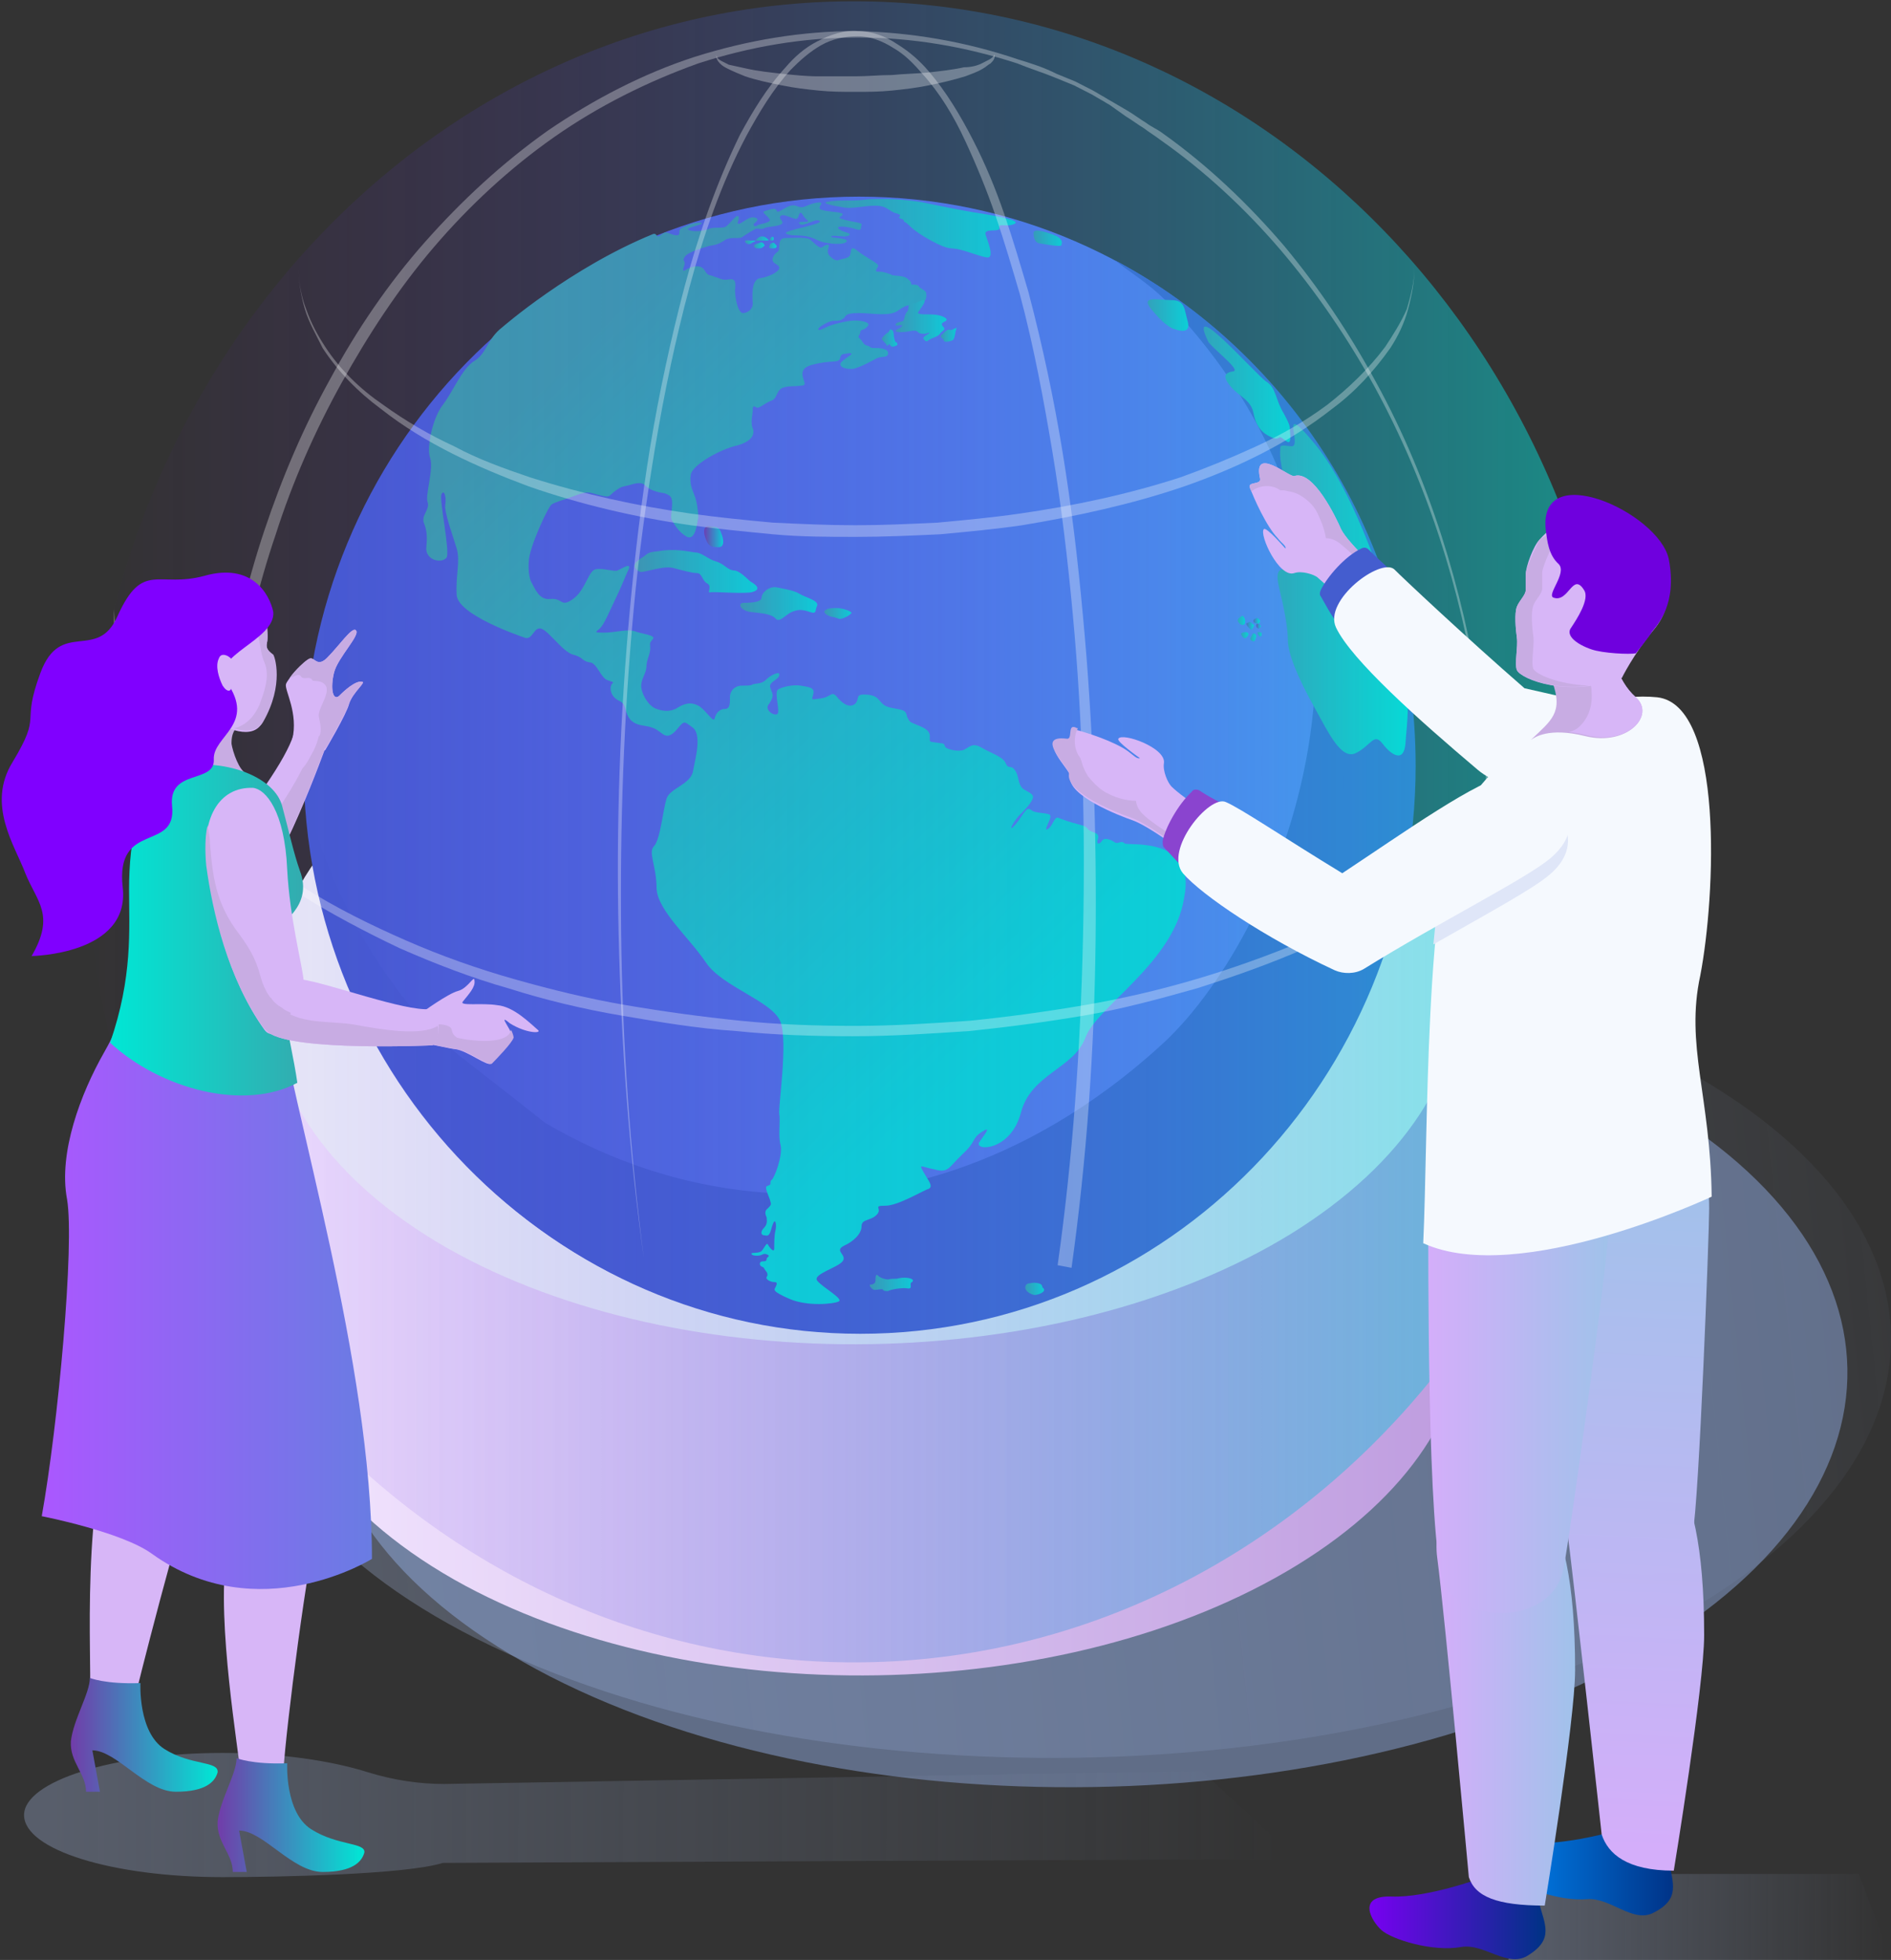 <svg width="440" height="456" viewBox="0 0 440 456" fill="none" xmlns="http://www.w3.org/2000/svg">
<rect x="0" y="0" width="440" height="456" fill="#333333" stroke="none"/>
<g clipPath="url(#clip0)">
<path opacity="0.46" d="M382.552 243.966C307.077 207.844 185.812 209.651 111.719 247.879C37.625 286.409 39.006 346.912 114.48 383.034C189.954 419.156 311.219 417.35 385.083 379.121C459.406 340.591 458.026 280.088 382.552 243.966Z" fill="url(#paint0_linear)"/>
<path opacity="0.46" d="M376.794 252.23C306.734 216.412 194.284 217.917 125.696 256.143C57.108 294.368 58.285 354.266 128.051 390.083C198.111 425.901 310.56 424.095 379.149 386.171C447.737 348.246 446.559 288.048 376.794 252.23Z" fill="#95B1E9"/>
<path d="M277.582 189.924C234.604 169.457 165.427 170.661 123.037 192.031C92.717 207.381 84.769 229.354 98.31 248.015C103.02 239.286 112.146 230.558 125.981 223.635C168.076 201.963 237.253 201.061 280.525 221.528C292.889 227.247 301.426 234.169 306.724 241.694C316.144 223.334 306.43 203.769 277.582 189.924Z" fill="#CE7436"/>
<path d="M341.461 305.203L339.989 229.655L62.692 228.752L64.164 307.611C63.281 329.584 77.117 351.255 105.67 367.508C160.423 398.51 248.146 397.005 301.721 364.198C328.214 347.944 341.167 327.176 341.167 306.407V305.805C341.461 305.805 341.461 305.504 341.461 305.203Z" fill="url(#paint1_linear)"/>
<path d="M298.191 170.962C243.732 139.96 155.716 141.766 102.14 174.574C48.565 207.382 49.448 259.152 104.201 290.455C158.954 321.457 246.676 319.952 300.251 287.144C353.827 254.035 352.944 202.265 298.191 170.962Z" fill="#EFF3F9"/>
<path d="M277.587 189.924C234.609 169.457 165.432 170.661 123.337 192.031C88.013 210.09 82.714 236.878 106.853 257.045C111.562 260.958 117.744 264.87 124.809 268.181C167.787 288.649 236.964 287.445 279.354 266.074C285.535 262.763 290.834 259.453 295.249 255.841C320.271 234.47 314.384 207.381 277.587 189.924Z" fill="url(#paint2_linear)"/>
<path d="M199.87 310.019C271.241 310.019 329.098 250.861 329.098 177.885C329.098 104.909 271.241 45.75 199.87 45.75C128.499 45.75 70.641 104.909 70.641 177.885C70.641 250.861 128.499 310.019 199.87 310.019Z" fill="url(#paint3_linear)"/>
<path d="M259.335 60.499C263.162 63.509 267.577 66.218 271.11 69.83C334.105 134.844 298.192 216.713 271.11 242.297C236.963 273.901 203.11 278.416 186.92 277.814C165.431 277.814 145.413 272.095 126.868 261.259C118.92 254.939 110.678 248.618 102.73 242.297C88.011 226.947 77.708 209.188 72.115 188.42C71.821 185.41 71.232 182.701 70.938 179.691C71.821 251.929 129.517 310.321 200.166 310.321C271.698 310.321 329.395 251.026 329.395 178.186C329.395 126.717 300.841 82.471 259.335 60.499Z" fill="#445DCF"/>
<path d="M261.69 196.245C260.807 195.342 260.218 196.546 259.335 195.944C258.452 195.342 256.98 194.74 256.391 195.643C255.802 196.546 254.919 196.546 255.508 195.041C255.802 193.536 254.036 193.837 253.153 192.934C252.564 192.031 251.681 192.031 249.62 191.429C247.56 190.827 246.971 190.526 246.088 190.225C245.205 190.225 244.911 192.332 243.733 192.934C242.556 193.536 244.91 190.225 244.322 189.623C243.733 189.021 240.789 189.322 239.906 188.42C238.729 187.517 238.14 189.623 236.374 191.73C234.608 193.837 235.196 192.031 236.962 189.924C238.729 188.119 239.612 187.216 240.201 186.012C240.789 184.808 239.612 184.507 238.14 183.604C236.668 182.4 237.257 180.594 236.079 179.089C235.196 177.885 234.608 179.089 234.019 177.584C233.43 176.079 230.486 175.176 228.426 173.972C226.365 172.768 225.776 173.671 224.599 174.273C223.421 175.176 219.889 174.273 219.889 173.671C219.595 172.768 219.595 173.069 217.828 172.768C216.062 172.467 216.357 172.768 216.357 171.263C216.357 169.758 214.59 169.156 213.118 168.554C211.647 167.952 211.647 167.952 211.058 166.748C210.764 165.243 210.469 165.243 207.231 164.641C204.287 164.039 205.17 161.932 201.932 161.631C198.694 161.33 200.166 162.534 198.989 163.738C197.517 164.942 195.751 163.437 194.573 161.932C193.396 160.728 193.396 162.233 190.746 162.534C188.391 162.835 188.98 162.835 189.275 161.33C189.569 159.825 187.803 159.825 186.331 159.524C184.565 159.223 181.915 159.825 181.032 160.427C180.149 161.029 181.326 164.641 181.032 165.845C180.738 167.049 177.5 165.243 178.972 163.738C180.149 161.932 179.855 161.631 179.266 160.126C178.677 158.622 181.032 158.321 181.326 157.117C181.621 155.913 179.266 157.117 178.383 158.02C177.205 159.223 176.028 158.923 175.145 159.223C174.85 159.524 173.673 159.524 172.495 159.524C171.318 159.524 169.846 160.427 169.846 162.233C169.846 163.738 169.846 164.942 168.669 164.942C167.491 164.942 166.608 165.845 166.314 167.049C166.019 168.554 164.253 164.942 162.192 164.039C160.132 163.136 158.66 164.039 157.188 164.942C155.716 165.544 154.539 165.544 152.773 164.942C151.006 164.34 149.535 161.932 149.24 160.126C148.946 158.02 150.418 156.816 150.418 155.01C150.418 153.505 151.301 152.301 151.301 150.796C151.301 149.291 151.006 149.893 151.889 148.689C152.773 147.786 149.24 147.485 147.768 146.883C146.002 146.281 143.058 147.184 140.703 147.184C138.348 147.184 138.348 147.184 139.526 146.281C140.703 145.077 141.881 142.067 143.058 139.659C144.236 137.251 144.825 135.746 146.002 133.037C147.474 130.328 144.53 132.435 143.647 132.736C142.764 133.037 140.409 132.134 138.643 132.435C136.877 132.736 136.288 137.251 133.344 139.358C130.4 141.465 130.989 139.057 128.045 139.358C125.396 139.659 124.513 136.95 123.63 135.445C122.747 133.639 123.041 130.629 123.041 130.629C123.041 127.62 127.457 117.988 128.34 117.386C129.223 116.784 130.695 116.483 133.933 115.279C137.171 114.075 137.171 114.677 139.82 115.279C142.175 115.881 141.587 115.279 143.353 114.075C145.119 112.871 144.53 113.473 147.474 112.57C150.418 111.968 149.535 113.172 151.889 114.075C154.244 114.978 154.244 114.376 155.716 115.279C157.188 116.182 155.716 120.095 156.305 120.998C156.894 121.901 157.777 123.707 159.837 124.911C161.898 125.814 162.192 121.6 162.487 120.396C162.487 119.192 162.192 116.784 161.604 115.279C161.015 113.774 160.426 112.57 160.721 110.463C161.015 108.356 166.608 105.045 170.729 103.841C174.85 102.938 175.733 101.132 175.145 99.627C174.556 98.424 175.145 96.317 175.145 95.414C175.145 94.812 175.145 94.21 176.028 94.812C176.617 95.113 177.794 93.909 179.266 93.307C181.032 92.705 180.443 91.2 181.915 90.297C183.387 89.695 184.565 89.996 186.625 89.695C188.686 89.695 184.27 86.083 188.98 84.879C193.396 83.675 195.162 84.578 195.456 83.374C195.751 82.17 196.045 82.471 197.517 82.17C198.989 82.17 197.517 82.772 196.045 83.976C194.573 85.18 196.634 86.083 198.694 85.782C200.755 85.18 202.816 83.976 203.993 83.374C205.171 82.772 206.642 83.374 206.642 82.17C206.642 80.966 204.287 80.966 203.404 80.966C202.227 80.966 202.816 80.665 201.638 80.364C200.755 80.063 200.755 79.461 200.166 78.859C199.283 78.257 200.166 77.956 200.166 77.354C200.166 76.451 201.049 77.053 201.932 75.849C202.816 74.946 199.872 74.344 197.811 74.645C195.751 74.946 193.396 75.548 192.218 76.15C191.041 76.752 190.158 77.053 190.452 76.451C190.452 76.15 192.807 74.645 193.984 74.645C195.162 74.645 195.456 74.645 196.339 74.043C196.928 73.441 196.634 72.839 199.872 72.839C203.11 72.839 206.937 73.742 208.997 72.237C211.058 70.732 211.647 71.033 213.707 70.732C216.062 70.13 215.473 68.626 215.473 68.023C215.179 67.421 214.002 67.121 213.707 66.519C213.413 66.218 212.824 66.218 212.235 66.218C211.647 66.218 212.53 65.917 211.352 65.014C210.175 63.81 207.82 64.412 207.231 63.81C205.465 63.208 205.171 63.208 204.287 63.208C203.404 63.208 203.993 62.606 204.287 62.004C204.876 61.402 201.344 59.897 199.577 58.392C197.811 56.887 198.106 58.392 197.811 59.295C197.517 60.198 195.751 60.198 195.162 60.499C194.573 60.8 193.69 60.198 193.101 59.596C192.513 58.994 192.513 58.392 192.807 57.489C193.101 56.586 192.218 56.887 191.335 57.489C190.746 58.091 189.274 56.285 188.391 55.683C187.508 55.081 183.681 55.382 182.798 55.382C181.915 55.382 181.326 55.683 181.326 57.489C181.326 58.994 180.443 58.392 179.855 59.897C179.266 61.402 181.326 61.402 181.326 62.305C181.326 63.208 178.972 64.412 176.911 64.713C174.556 65.014 175.145 69.528 175.145 70.732C175.145 71.936 173.967 72.839 172.79 72.839C171.612 72.538 171.024 69.227 171.024 67.421C171.318 65.616 171.024 64.713 169.552 65.014C168.08 65.315 167.491 64.713 166.314 64.412C165.136 63.81 164.842 64.412 163.959 62.907C163.076 61.402 161.015 62.004 159.837 62.606C158.954 63.208 158.66 63.208 159.249 61.703C159.543 60.499 158.66 60.8 159.249 59.897C159.837 58.693 163.076 57.79 165.136 57.188C167.197 56.887 167.491 56.586 168.963 55.683C170.435 55.081 172.201 55.683 172.79 55.081C173.673 54.479 175.145 53.576 175.733 53.275C176.322 52.974 177.205 53.576 178.088 52.974C178.972 52.673 181.326 52.673 181.915 52.071C182.504 51.469 181.032 50.867 181.621 50.265C182.21 49.663 183.681 50.566 184.859 50.867C185.742 51.168 185.742 50.265 186.036 49.663C186.625 49.061 186.625 50.265 187.803 51.168C188.98 52.071 185.153 51.168 186.036 52.071C186.92 52.974 189.863 50.566 190.746 51.469C191.335 52.071 184.565 53.275 183.387 53.877C182.21 54.178 183.093 54.78 185.448 54.78C187.803 54.78 189.274 55.382 190.452 55.984C191.629 56.586 196.045 57.188 196.928 56.285C197.811 55.382 193.396 55.382 193.396 55.081C193.396 54.479 196.634 55.382 197.517 54.78C198.4 54.178 196.339 54.178 195.162 53.275C194.279 52.372 197.222 52.673 198.989 53.275C200.755 53.877 200.166 52.974 200.461 52.372C200.755 51.77 198.989 51.77 196.634 51.168C194.279 50.566 195.751 50.566 196.045 49.964C196.339 49.362 193.984 49.362 192.218 49.061C190.452 48.76 190.452 48.459 191.041 47.556C191.629 46.653 188.98 47.255 187.803 47.857C186.92 48.158 186.625 48.459 185.153 47.857C183.387 47.255 181.032 49.964 180.738 49.061C180.443 48.158 179.266 48.76 178.088 49.061C176.911 49.362 178.383 49.964 178.972 50.867C179.855 51.77 176.911 52.071 176.322 52.372C175.733 52.974 174.85 52.372 175.733 51.77C176.617 51.168 176.322 50.566 175.145 50.566C173.967 50.566 172.495 52.071 171.907 52.071C171.318 52.071 171.907 51.469 171.907 50.566C171.612 49.362 169.846 52.071 168.963 52.673C168.08 53.275 166.314 52.673 164.842 53.275C163.37 53.877 161.309 53.877 160.426 53.576C159.543 53.275 160.426 52.974 162.487 52.372C164.547 51.77 162.192 51.469 160.132 52.372C158.071 53.275 158.071 53.275 158.071 54.178C158.071 55.081 156.894 54.78 155.422 54.178C154.244 53.576 153.361 55.683 152.773 54.78C152.478 54.178 151.889 54.479 151.889 54.479C132.755 62.305 116.859 76.15 116.859 76.15C113.327 78.859 113.327 82.17 110.383 83.976C107.44 85.782 105.379 91.2 103.024 94.21C100.669 97.219 99.197 104.142 100.08 106.55C100.963 108.958 98.903 115.279 99.492 116.784C100.08 118.59 98.02 119.794 98.608 121.6C99.197 123.105 99.492 124.309 99.197 127.319C98.903 130.328 102.73 131.231 103.907 129.726C104.79 128.522 102.141 116.182 102.73 114.978C103.318 113.774 103.907 115.58 103.613 117.386C103.318 119.192 105.379 124.61 106.262 127.62C107.145 130.629 105.968 133.94 106.262 138.455C106.556 142.97 120.392 147.786 122.158 148.388C123.924 148.99 124.219 145.679 125.985 146.281C127.751 146.883 130.989 151.699 133.344 152.301C135.699 152.903 135.405 153.806 137.171 154.107C138.937 154.107 139.82 158.02 141.587 158.321C143.353 158.922 142.47 158.622 142.175 159.524C141.881 160.427 142.175 162.233 144.236 163.136C146.002 164.039 145.119 165.845 146.885 167.651C148.651 169.156 150.123 168.554 152.184 169.457C154.244 170.36 154.833 172.467 157.188 170.059C159.249 167.651 158.954 167.651 161.015 169.156C163.37 170.661 161.898 176.079 161.309 179.089C161.015 182.4 156.011 183.303 155.128 185.711C154.244 188.42 153.656 195.342 152.184 196.847C150.712 198.352 152.773 201.362 152.773 206.78C153.067 211.897 160.426 218.218 164.253 223.936C168.08 229.655 179.855 232.966 181.621 237.782C183.387 242.598 181.032 257.647 181.326 259.152C181.621 260.958 181.032 264.269 181.621 266.376C182.21 268.784 180.149 274.202 179.56 274.503C179.266 274.804 179.266 274.804 179.266 275.406C179.266 275.707 178.972 275.707 178.383 276.008C177.794 276.309 179.266 279.018 179.266 279.62C179.56 280.221 179.266 280.522 178.677 281.124C177.794 281.726 178.088 282.629 178.383 283.231C178.383 283.833 178.677 284.736 177.794 285.639C176.911 286.542 176.911 287.445 178.088 287.445C179.266 287.746 179.266 286.241 179.855 284.736C180.443 283.231 180.738 285.037 180.443 286.241C180.149 287.445 180.149 289.251 180.149 290.455C180.149 291.659 178.972 290.154 178.677 289.552C178.383 288.95 177.794 290.455 177.205 291.057C176.617 291.659 174.85 291.358 174.85 291.659C174.85 292.261 176.617 292.261 177.205 291.96C177.794 291.659 178.088 291.659 178.677 291.96C179.266 292.261 178.383 292.562 178.383 292.863C178.383 293.164 178.383 293.465 177.5 293.465C176.617 293.465 176.617 294.368 177.205 294.669C177.794 294.97 177.5 294.669 178.088 295.572C178.677 296.174 178.677 296.776 178.383 297.077C178.088 297.679 179.266 298.281 180.149 298.281C181.032 298.281 180.738 298.883 180.443 299.485C180.149 300.087 179.56 300.388 183.681 302.194C187.803 304 193.984 303.398 195.162 302.796C196.339 302.194 191.335 299.485 190.158 297.98C188.98 296.475 194.868 294.97 196.045 293.465C197.222 291.96 193.984 291.057 196.339 289.853C198.4 288.95 200.461 287.144 200.461 285.338C200.461 283.532 202.521 284.134 203.993 282.629C205.465 281.124 202.816 280.522 206.054 280.522C208.997 280.522 214.885 276.911 216.062 276.61C217.24 276.008 216.062 274.804 214.885 272.697C213.707 270.59 214.296 271.493 217.534 272.095C220.772 272.998 220.772 271.493 224.01 268.483C227.248 265.473 226.071 264.871 228.426 263.366C230.781 261.861 229.309 263.667 227.837 265.774C226.66 267.881 235.196 267.881 237.551 258.851C239.906 249.822 249.915 248.618 252.564 241.394C255.213 234.17 273.17 223.936 275.525 208.887C278.469 194.439 262.573 196.847 261.69 196.245Z" fill="url(#paint4_linear)"/>
<path d="M174.556 55.983C174.556 55.983 173.085 55.682 173.379 56.284C173.673 56.886 174.556 56.886 174.851 56.585C175.145 56.284 175.734 56.284 175.734 55.983C175.439 55.983 174.851 55.983 174.556 55.983Z" fill="url(#paint5_linear)"/>
<path d="M178.675 55.682C178.381 55.381 177.498 54.478 176.32 55.381C176.026 55.682 175.437 56.284 176.026 55.983C176.615 55.983 177.204 55.983 177.792 55.983C178.381 55.983 179.264 55.983 178.675 55.682Z" fill="url(#paint6_linear)"/>
<path d="M179.856 55.081C179.562 55.081 179.562 55.081 179.267 55.382C178.973 55.683 179.267 55.984 179.562 55.984C180.15 55.984 180.15 55.382 179.856 55.081Z" fill="url(#paint7_linear)"/>
<path d="M179.559 56.586C179.264 56.586 178.97 57.188 178.97 57.489C178.97 57.79 179.264 57.79 179.853 57.79C180.148 57.79 180.736 57.79 180.736 57.188C180.148 56.586 180.148 56.285 179.559 56.586Z" fill="url(#paint8_linear)"/>
<path d="M176.619 56.585C176.324 56.585 175.441 56.886 175.441 57.187C175.441 57.488 175.736 57.789 176.324 57.789C176.913 57.789 177.208 57.789 177.502 57.488C177.796 57.187 178.091 57.187 177.796 56.886C177.502 56.284 176.913 56.284 176.619 56.585Z" fill="url(#paint9_linear)"/>
<path d="M208.109 78.859C207.815 77.956 208.109 77.053 207.52 76.752C206.931 76.451 207.226 76.752 206.637 77.354C206.048 77.655 205.165 78.558 205.165 78.859C205.165 79.16 206.343 80.063 206.343 80.364C206.637 80.665 206.637 80.063 206.931 80.063C207.226 80.364 207.226 80.665 207.815 80.665C208.698 80.364 208.992 80.364 208.698 79.762C208.698 79.461 208.403 80.063 208.109 78.859Z" fill="url(#paint10_linear)"/>
<path d="M219.589 73.742C218.411 73.14 216.645 73.14 215.762 73.14C214.879 73.14 213.113 73.14 213.701 72.538C214.29 71.635 215.762 69.829 214.879 69.829C213.996 69.829 213.113 70.732 211.935 70.732C211.052 70.732 211.641 71.936 211.052 72.538C210.463 73.14 210.463 74.344 210.169 74.645C209.58 74.946 208.403 74.946 208.403 75.548C208.403 76.15 210.169 75.247 209.875 75.849C209.58 76.451 208.108 76.752 208.403 77.053C208.697 77.354 210.169 77.354 211.641 77.053C213.113 76.752 213.407 77.053 213.701 77.354C213.996 77.655 214.585 77.655 215.173 77.655C215.762 77.655 216.645 77.053 216.056 77.655C215.468 77.956 214.585 78.558 214.879 78.859C215.173 79.16 215.468 79.762 216.056 79.16C216.939 78.558 218.411 78.257 218.706 77.655C219 77.053 220.178 76.752 219.589 76.15C219 75.548 219 75.247 219.589 74.946C220.178 74.645 220.766 74.344 219.589 73.742Z" fill="url(#paint11_linear)"/>
<path d="M221.06 76.752C220.177 76.451 219.589 77.655 219 77.956C218.706 78.558 219.294 78.558 219.589 79.16C219.589 79.762 221.06 79.461 221.649 79.16C222.238 78.859 222.238 77.053 222.532 76.451C222.827 75.849 221.355 77.053 221.06 76.752Z" fill="url(#paint12_linear)"/>
<path d="M174.848 135.445C174.259 135.144 172.493 133.037 171.021 132.736C169.255 132.736 168.666 131.231 166.606 130.629C164.545 130.027 163.367 128.522 161.601 128.522C159.835 128.221 156.597 127.619 153.359 128.221C150.121 128.522 151.004 128.823 148.943 130.027C146.588 131.532 148.06 132.736 148.943 133.037C149.826 133.338 154.242 131.532 156.597 132.134C158.952 132.736 161.012 133.338 162.19 133.338C163.367 133.338 163.367 135.144 164.545 135.746C165.722 136.348 164.545 137.853 165.134 137.853C165.722 137.552 171.315 138.154 174.554 137.853C177.792 137.251 175.437 135.746 174.848 135.445Z" fill="url(#paint13_linear)"/>
<path d="M186.029 138.154C184.557 137.251 181.908 136.95 180.73 136.649C178.964 136.348 177.198 137.853 177.198 139.057C177.198 140.261 173.96 140.261 172.782 140.261C171.605 140.562 172.488 142.067 174.548 142.368C176.609 142.669 179.258 142.669 180.436 143.873C181.319 145.077 182.791 142.97 184.262 142.368C185.734 141.766 186.617 141.766 188.384 142.368C190.15 142.97 189.561 142.067 190.15 140.863C190.444 139.659 187.501 139.057 186.029 138.154Z" fill="url(#paint14_linear)"/>
<path d="M194.571 141.465C193.688 141.465 192.511 141.465 191.922 142.067C191.333 142.669 193.1 143.572 193.983 143.572C195.16 143.873 195.16 144.174 196.043 143.873C196.926 143.572 197.515 143.271 198.104 142.669C198.398 142.368 196.338 141.465 194.571 141.465Z" fill="url(#paint15_linear)"/>
<path d="M165.727 122.503C163.372 121.901 163.667 124.008 164.255 125.513C164.844 127.018 165.433 127.319 167.199 127.319C168.965 127.319 168.082 124.61 167.788 124.008C167.493 122.804 166.61 122.503 165.727 122.503Z" fill="url(#paint16_linear)"/>
<path d="M226.361 49.362C222.829 48.76 219.885 48.158 213.998 46.954C207.816 46.051 204.283 46.352 202.223 46.352C200.162 46.653 198.102 46.653 197.219 46.653C195.747 46.653 193.981 46.653 192.509 46.954C191.037 47.255 193.686 47.857 195.747 48.158C198.102 48.76 200.751 47.857 203.695 47.857C206.638 47.857 206.933 49.362 208.699 49.663C210.465 50.265 208.405 50.566 209.582 50.867C210.76 51.168 209.877 51.469 210.76 51.77C211.643 52.372 212.231 53.576 216.647 55.984C221.063 58.392 221.063 57.489 223.418 58.09C225.773 58.693 227.833 59.595 229.599 59.896C231.66 60.197 229.599 55.683 229.305 54.479C229.011 52.974 232.837 54.178 232.543 52.974C232.249 51.77 234.309 52.974 236.075 52.071C237.842 51.168 230.188 49.964 226.361 49.362Z" fill="url(#paint17_linear)"/>
<path d="M245.494 54.78C244.022 54.178 240.49 52.974 240.49 54.178C240.49 55.382 240.784 56.285 241.667 56.586C245.2 57.188 247.26 57.489 246.966 56.887C247.26 56.285 246.966 55.382 245.494 54.78Z" fill="url(#paint18_linear)"/>
<path d="M272.572 69.83C269.629 69.83 265.213 68.626 267.862 71.937C269.923 74.344 271.1 75.549 272.867 76.451C274.633 77.053 276.988 77.655 276.399 74.947C275.516 71.937 275.81 69.83 272.572 69.83Z" fill="url(#paint19_linear)"/>
<path d="M298.776 96.317C296.716 93.006 297.01 90.297 294.655 88.792C292.3 87.287 275.816 68.325 281.114 79.461C281.997 80.966 288.768 86.083 287.002 86.384C284.941 86.685 284.352 87.588 286.413 89.996C288.473 92.404 291.123 93.006 291.712 96.317C292.3 99.327 293.772 100.832 295.833 101.735C297.893 102.638 297.305 101.133 298.482 102.036C299.66 102.939 300.248 103.54 300.248 101.434C299.954 99.026 300.543 99.628 298.776 96.317Z" fill="url(#paint20_linear)"/>
<path d="M306.137 103.54C297.011 92.403 303.193 103.841 300.544 103.841C297.894 103.54 297.894 103.54 297.894 104.744C297.6 107.754 299.366 112.268 299.072 114.977C298.777 117.686 298.483 119.793 298.483 120.094C298.778 120.395 298.483 120.395 301.427 121.298C304.665 122.201 304.959 123.104 303.193 123.104C301.427 122.803 300.249 122.201 300.838 124.007C301.427 125.813 300.249 126.716 300.249 128.221C300.544 129.726 303.487 132.435 300.838 132.435C298.483 132.435 296.423 131.532 297.6 136.649C298.777 141.465 299.661 145.979 299.661 148.989C299.661 151.999 302.016 157.718 305.548 164.039C309.08 170.36 312.024 176.981 315.557 175.175C319.089 173.369 319.678 170.36 321.738 173.068C323.799 175.777 326.743 177.583 327.037 172.767C327.331 167.952 328.509 163.136 325.86 151.096C323.505 138.756 315.262 114.676 306.137 103.54Z" fill="url(#paint21_linear)"/>
<path d="M209.295 297.377C208.118 297.678 207.823 297.377 206.646 297.678C206.057 297.678 204.879 297.377 204.291 296.775C203.702 296.173 203.702 297.377 203.702 297.979C203.702 298.581 203.113 298.882 202.524 298.882C201.936 298.882 203.113 300.387 203.702 300.086C204.291 300.086 205.468 299.785 205.468 300.086C205.468 300.387 206.351 300.387 206.646 300.387C206.94 300.086 209.884 299.484 211.356 299.785C212.533 299.785 211.356 298.581 212.239 298.28C213.122 297.377 210.472 297.076 209.295 297.377Z" fill="url(#paint22_linear)"/>
<path d="M241.666 298.582C240.488 298.281 239.605 298.582 239.605 298.582C238.428 298.582 238.428 299.786 238.722 300.087C239.017 300.689 240.194 301.291 240.783 301.291C241.372 301.291 243.432 300.689 242.843 299.786C242.255 299.485 242.843 298.883 241.666 298.582Z" fill="url(#paint23_linear)"/>
<path d="M289.066 143.271C288.478 143.571 287.594 144.173 288.183 144.775C288.478 145.377 289.361 145.678 289.655 145.076C289.949 144.173 289.361 143.271 289.066 143.271Z" fill="url(#paint24_linear)"/>
<path d="M288.77 147.484C289.064 148.387 289.653 148.688 289.947 148.387C290.242 148.086 290.83 147.484 290.242 147.183C289.947 146.882 288.77 147.183 288.77 147.484Z" fill="url(#paint25_linear)"/>
<path d="M291.423 147.484C291.423 147.785 290.54 148.688 291.129 148.989C292.012 149.591 292.012 148.989 292.306 148.086C292.306 147.484 291.718 147.183 291.423 147.484Z" fill="url(#paint26_linear)"/>
<path d="M292.594 147.184C292.594 147.485 292.889 148.087 293.183 148.087C293.478 148.087 293.772 147.786 293.478 147.184C293.478 147.184 292.889 146.883 292.594 147.184Z" fill="url(#paint27_linear)"/>
<path d="M292.599 145.077C292.305 145.077 292.305 145.378 292.305 145.679C292.305 145.98 292.894 146.582 293.188 145.98C293.777 145.679 292.894 145.077 292.599 145.077Z" fill="url(#paint28_linear)"/>
<path d="M292.31 143.873C292.016 143.873 291.427 144.174 291.722 144.776C292.016 145.077 292.605 145.077 292.899 145.077C293.193 144.776 293.193 144.475 293.193 144.475C292.899 143.873 292.31 143.572 292.31 143.873Z" fill="url(#paint29_linear)"/>
<path d="M290.531 144.775C290.237 145.076 289.648 144.775 290.237 145.678C290.826 146.28 291.12 146.882 291.414 146.28C291.709 145.678 292.003 145.377 291.709 145.377C291.414 145.076 290.826 144.474 290.531 144.775Z" fill="url(#paint30_linear)"/>
<path opacity="0.52" d="M198.695 0.301C100.081 0.301 20.013 86.986 20.013 193.536C20.013 300.087 100.081 386.772 198.695 386.772C297.309 386.772 377.378 300.388 377.378 193.536C377.378 86.986 297.604 0.301 198.695 0.301Z" fill="url(#paint31_linear)"/>
<g opacity="0.55">
<path opacity="0.55" d="M320.27 89.093C314.088 77.655 307.023 67.121 298.781 57.188C290.538 47.556 281.119 38.527 270.521 31.002C269.344 30.099 267.872 29.497 266.695 28.594C265.223 27.691 264.045 26.788 262.573 25.885L258.452 23.477C257.863 23.176 256.98 22.574 256.392 22.273L254.331 21.069L250.21 18.962C248.738 18.36 247.266 17.758 245.794 17.156C242.851 15.651 239.907 14.748 236.963 13.845C224.6 9.632 211.942 7.525 199.284 7.224C186.626 7.224 173.968 9.331 161.604 13.243C149.535 17.156 138.055 23.176 127.457 30.4C116.86 37.925 107.44 46.653 98.903 56.285C90.367 65.917 83.007 76.752 76.826 88.19C70.644 99.327 65.64 111.065 61.518 123.406C57.397 135.746 54.453 148.388 52.393 161.331C50.332 174.273 49.449 187.216 49.744 200.158C49.744 213.101 50.921 226.043 53.276 238.986L56.22 238.384C53.865 225.742 52.687 212.8 52.687 200.158C52.687 187.216 53.276 174.574 55.337 161.632C57.103 148.99 60.047 136.348 64.168 124.309C67.995 112.269 73.293 100.23 79.475 89.093C85.657 77.956 92.722 67.121 100.964 57.489C109.206 47.857 118.626 39.129 128.929 31.905C139.232 24.681 150.713 18.962 162.487 14.748C174.557 10.835 186.92 8.729 199.578 8.729C212.236 8.729 224.6 10.835 236.669 14.748C239.612 15.952 242.556 16.855 245.5 18.059C246.972 18.661 248.444 19.263 249.915 19.865L254.037 21.972L256.097 23.176C256.686 23.477 257.569 24.079 258.158 24.38L261.985 27.089C263.456 27.992 264.634 28.895 266.106 29.798C267.283 30.701 268.755 31.604 269.933 32.507C280.236 39.731 289.655 48.459 297.898 58.091C306.14 67.723 313.499 78.558 319.681 89.695C332.045 112.269 339.993 137.251 343.82 162.836C345.586 175.477 346.469 188.42 346.469 201.362C346.174 214.305 344.997 227.247 342.936 239.889C345.291 227.247 346.469 214.305 346.763 201.362C346.763 188.42 346.174 175.477 344.408 162.836C340.287 136.95 332.633 111.667 320.27 89.093Z" fill="white"/>
</g>
<g opacity="0.55">
<path opacity="0.55" d="M247.268 105.346C245.207 92.704 242.558 80.364 239.32 68.023C237.553 62.003 235.787 55.984 233.727 49.964C231.666 43.944 229.311 38.225 226.367 32.506C223.424 26.788 220.185 21.37 216.064 16.554C214.004 14.146 211.649 12.039 208.705 10.233C206.056 8.427 202.818 7.223 199.58 7.223C196.341 6.922 193.103 8.126 190.16 9.631C187.216 11.136 184.861 13.243 182.8 15.651C178.385 20.467 175.147 25.885 172.203 31.302C166.61 42.74 162.489 54.78 159.251 66.819C156.013 79.16 153.363 91.5 151.303 103.841C149.242 116.483 147.77 128.823 146.593 141.465C144.238 166.748 143.355 192.031 143.944 217.314C144.532 242.597 146.299 267.881 149.831 292.863C146.593 267.881 144.827 242.597 144.532 217.314C144.238 192.031 145.121 166.748 147.476 141.465C148.654 128.823 150.42 116.182 152.48 103.841C154.541 91.5 157.19 78.859 160.428 66.819C163.666 54.78 167.788 42.74 173.675 31.603C176.619 26.186 179.857 20.768 183.978 16.253C186.039 14.146 188.393 12.039 191.043 10.534C193.692 9.029 196.636 8.427 199.58 8.427C202.523 8.427 205.467 9.631 207.822 11.136C210.471 12.641 212.532 14.748 214.592 17.156C218.714 21.671 221.952 27.088 224.601 32.807C227.25 38.526 229.605 44.245 231.666 50.265C233.726 56.285 235.493 62.304 237.259 68.324C240.497 80.364 242.852 93.005 244.913 105.346C246.973 117.687 248.445 130.328 249.622 142.97C251.977 168.253 252.566 193.536 251.977 218.819C251.389 244.102 249.622 269.386 246.09 294.368L249.328 294.97C252.861 269.687 254.627 244.403 254.921 219.12C255.216 193.837 254.332 168.253 251.977 143.271C250.8 130.328 249.328 117.988 247.268 105.346Z" fill="white"/>
</g>
<g opacity="0.55">
<path opacity="0.55" d="M371.198 146.882L370.903 148.688C370.609 149.892 370.609 151.096 370.315 151.999L369.432 155.31C369.137 155.912 369.137 156.514 369.137 156.815L368.548 158.32C368.254 159.524 367.96 160.427 367.371 161.631C366.488 163.738 365.605 165.845 364.427 167.952C363.838 168.855 363.544 170.059 362.955 170.962L361.189 173.972C360.895 174.574 360.6 174.875 360.306 175.477L359.423 176.981L357.362 179.69L355.302 182.399C354.713 183.302 353.83 184.205 353.241 185.108C351.769 186.613 350.297 188.419 348.531 189.924C342.055 196.245 334.99 201.663 327.337 206.478C319.683 211.294 311.735 215.207 303.493 218.819C287.008 225.742 269.934 230.859 252.272 233.869C243.441 235.374 234.61 236.577 225.779 237.48C216.948 238.082 208.117 238.684 198.991 238.684C190.16 238.684 181.035 238.383 172.203 237.48C163.372 236.577 154.541 235.374 145.71 233.869C136.879 232.364 128.342 230.257 119.806 227.849C111.269 225.441 102.732 222.431 94.49 218.819C86.247 215.207 78.299 211.294 70.646 206.478C62.992 201.663 55.927 196.245 49.451 189.924C47.685 188.419 46.213 186.613 44.741 185.108C43.858 184.205 43.269 183.302 42.681 182.399L40.62 179.69L38.559 176.981L37.676 175.477C37.382 174.875 37.087 174.574 36.793 173.972L35.027 170.962C34.438 170.059 33.849 168.855 33.555 167.952C32.378 165.845 31.789 163.738 30.611 161.631C30.317 160.728 30.023 159.524 29.434 158.32L28.845 156.815C28.551 156.213 28.551 155.611 28.551 155.31L27.668 151.999C27.373 150.795 27.373 149.892 27.079 148.688L26.785 146.882C26.785 146.28 26.785 145.679 26.785 145.077L26.49 141.766V145.077C26.49 145.679 26.49 146.28 26.49 146.882L26.785 148.688C26.785 149.892 27.079 151.096 27.079 151.999L27.668 155.31C27.962 156.514 28.256 157.417 28.551 158.621C28.845 159.825 29.14 160.728 29.434 161.932C30.317 164.039 30.906 166.146 32.083 168.253C32.672 169.156 32.966 170.36 33.555 171.263L35.321 174.273C35.616 174.875 35.91 175.176 36.204 175.778L37.087 177.282L39.148 179.991L41.209 182.7C41.797 183.603 42.681 184.506 43.269 185.409C44.741 187.215 46.213 189.021 47.979 190.526C54.455 197.148 61.52 202.566 69.174 207.682C76.828 212.498 84.775 216.712 93.018 220.625C101.26 224.237 109.797 227.548 118.334 229.956C126.87 232.665 135.702 234.772 144.533 236.276C153.364 237.781 162.195 239.286 171.32 239.888C180.151 240.791 189.277 241.092 198.402 241.092C207.528 241.092 216.359 240.49 225.484 239.888C234.316 238.985 243.441 237.781 252.272 236.276C261.103 234.772 269.934 232.364 278.471 229.956C287.008 227.247 295.545 224.237 303.787 220.625C312.029 217.013 319.977 212.799 327.631 207.682C335.285 202.867 342.349 197.148 348.826 190.526C350.592 189.021 352.064 187.215 353.536 185.409C354.419 184.506 355.007 183.603 355.596 182.7L357.657 179.991L359.717 177.282L360.6 175.778C360.895 175.176 361.189 174.875 361.484 174.273L363.25 171.263C363.838 170.36 364.133 169.156 364.722 168.253C365.899 166.146 366.488 164.039 367.371 161.932C367.665 160.728 367.96 159.825 368.254 158.621C368.548 157.417 368.843 156.514 369.137 155.31L369.726 151.999C370.02 150.795 370.02 149.591 370.02 148.688L371.198 146.882C371.492 146.28 371.492 145.679 371.492 145.077V141.766L371.198 145.077C371.198 145.979 371.198 146.581 371.198 146.882Z" fill="white"/>
</g>
<g opacity="0.55">
<path opacity="0.55" d="M322.334 80.665C318.507 85.782 313.797 90.297 308.793 94.21C303.494 98.123 298.195 101.132 292.308 103.841C286.421 106.55 280.533 108.958 274.646 111.065C262.577 114.978 249.919 117.687 237.261 119.493C231.079 120.396 224.603 120.998 218.127 121.6C211.65 121.901 205.469 122.202 198.993 122.202C192.516 122.202 186.335 121.901 179.858 121.6C173.382 120.998 167.201 120.396 160.724 119.493C148.067 117.687 135.703 114.978 123.339 111.065C117.158 108.958 111.27 106.851 105.677 103.841C99.79 101.132 94.197 97.822 89.192 94.21C83.894 90.598 79.184 86.083 75.651 80.665C73.885 77.956 72.413 75.247 71.236 71.936C70.058 68.927 69.47 65.616 69.47 62.305C69.47 65.616 70.058 68.927 70.942 71.936C71.825 74.946 73.591 77.956 75.063 80.966C78.595 86.384 83.305 91.2 88.604 95.113C98.907 103.239 110.976 108.657 123.045 113.172C135.114 117.386 148.067 120.396 160.724 122.202C167.201 123.105 173.677 123.707 179.858 124.309C186.335 124.911 192.811 124.911 199.287 124.911C205.763 124.911 212.239 124.61 218.715 124.309C225.192 123.707 231.668 123.105 237.849 122.202C250.507 120.095 263.165 117.386 275.529 113.172C287.598 108.958 299.667 103.239 309.97 95.113C315.269 91.2 319.684 86.384 323.511 80.966C325.277 78.257 326.749 75.247 327.632 71.936C328.515 68.626 329.104 65.616 329.104 62.305C329.104 65.616 328.221 68.927 327.338 71.936C325.866 75.247 324.1 77.956 322.334 80.665Z" fill="white"/>
</g>
<g opacity="0.55">
<path opacity="0.55" d="M230.197 13.846C229.609 14.147 229.02 14.447 228.431 14.748C227.254 15.351 225.782 15.652 224.31 15.652C221.661 16.253 218.717 16.555 216.068 16.855C213.124 17.157 210.475 17.157 207.531 17.457C204.587 17.457 201.938 17.758 198.994 17.758C196.05 17.758 193.401 17.758 190.457 17.758C187.514 17.758 184.864 17.457 181.921 17.157C179.271 16.855 176.328 16.555 173.678 15.953C172.206 15.652 171.029 15.351 169.557 15.05C168.968 14.748 168.38 14.447 167.791 14.147C167.202 13.846 166.613 13.244 166.613 12.642C166.613 13.545 166.908 14.147 167.497 14.748C168.085 15.351 168.674 15.652 169.263 15.953C170.44 16.555 171.912 17.157 173.384 17.758C176.033 18.661 178.977 19.263 181.921 19.865C184.864 20.467 187.514 20.768 190.457 21.069C193.401 21.37 196.05 21.37 198.994 21.37C201.938 21.37 204.587 21.37 207.531 21.069C210.475 20.768 213.124 20.467 216.068 19.865C219.011 19.263 221.661 18.661 224.604 17.758C226.076 17.157 227.254 16.855 228.726 15.953C229.314 15.652 229.903 15.05 230.492 14.748C231.08 14.147 231.669 13.545 231.375 12.642C231.375 12.943 230.786 13.545 230.197 13.846Z" fill="white"/>
</g>
<path opacity="0.46" d="M351 456H440L432.525 436H353.753L351 456Z" fill="url(#paint32_linear)"/>
<path d="M312.035 123.105C310.857 120.396 305.558 109.259 301.143 110.764C299.965 111.065 291.429 103.54 293.195 111.366C293.489 112.871 290.251 111.968 290.84 113.473C291.723 115.881 294.667 122.503 297.316 125.212C298.199 126.415 299.377 127.017 299.082 127.619C299.082 127.619 294.667 122.503 294.078 123.105C292.9 124.309 297.61 134.542 301.143 133.338C302.909 132.736 305.558 133.639 306.442 134.241C313.212 139.96 334.407 162.835 334.407 162.835L345.593 154.709C345.887 154.709 315.273 129.726 312.035 123.105Z" fill="#D7B6F7"/>
<path d="M312.035 123.105C310.857 120.396 305.558 109.259 301.143 110.764C299.965 111.065 291.429 103.54 293.195 111.366C293.489 112.871 290.251 111.968 290.84 113.473C290.84 113.774 291.134 114.075 291.134 114.376C292.9 112.871 295.844 112.57 297.905 114.075C298.199 114.075 298.494 114.075 298.788 114.075C299.965 114.376 300.848 114.376 302.026 114.978C303.792 115.881 305.558 117.386 306.442 119.192C307.325 120.998 308.208 123.105 308.502 125.212C309.385 125.212 310.563 125.513 311.74 126.415C315.861 129.726 318.511 133.037 321.749 136.95C324.398 140.562 340.294 152.903 343.532 155.913L345.593 154.408C345.887 154.709 315.273 129.726 312.035 123.105Z" fill="#C8ACE3"/>
<path d="M322.636 134.241C323.225 133.639 323.225 132.435 322.636 131.833C321.753 130.93 320.281 129.727 318.515 127.921C317.926 127.319 317.337 127.319 316.749 127.62C312.922 129.426 308.801 134.241 307.329 137.251C307.034 137.853 307.034 138.455 307.329 138.756C308.506 140.863 309.684 142.97 310.567 144.174C311.155 145.077 312.333 145.378 313.216 144.475L322.636 134.241Z" fill="#445DCF"/>
<path d="M394.162 176.982C393.574 168.253 393.279 164.942 376.795 164.34C372.085 164.039 363.842 162.233 354.717 160.126C340.881 148.087 326.163 134.241 324.397 132.435C321.159 129.726 307.912 139.659 310.856 145.98C314.388 153.505 330.284 167.651 343.825 179.089C345.591 180.594 347.946 181.798 350.301 182.4C366.197 186.012 381.21 189.021 387.098 189.924C400.639 191.73 394.751 184.206 394.162 176.982Z" fill="#F5F9FE"/>
<path d="M375.032 426.201C375.032 426.201 362.374 429.813 354.132 428.609C345.89 427.706 348.833 434.027 351.188 436.435C353.543 438.843 362.374 442.455 369.439 441.853C374.738 441.552 379.742 447.271 384.452 445.164C391.223 441.853 389.162 438.241 388.279 432.522C387.396 426.803 390.045 424.395 390.045 424.395L377.387 419.58L375.032 426.201Z" fill="url(#paint33_linear)"/>
<path d="M364.437 354.265C366.203 367.508 372.679 426.803 372.679 426.803C374.151 431.318 378.567 435.231 389.458 435.231C389.458 435.231 396.523 392.19 396.523 380.451C396.523 359.382 393.58 348.546 389.458 341.924C386.22 335.603 362.082 336.506 364.437 354.265Z" fill="url(#paint34_linear)"/>
<path d="M377.675 252.53C365.9 252.53 357.658 267.58 358.541 278.716C359.424 290.154 362.368 350.352 365.9 359.984C369.727 369.615 391.216 370.518 393.865 356.673C395.337 349.148 397.692 287.144 397.692 281.124C397.692 266.677 391.804 252.53 377.675 252.53Z" fill="url(#paint35_linear)"/>
<path d="M358.841 434.329L345.889 430.717L344.417 437.038C344.417 437.038 332.054 441.552 323.811 441.251C315.569 440.95 319.102 446.97 321.456 449.077C323.811 451.184 333.231 454.194 340.002 452.99C345.3 452.087 350.599 457.806 355.309 455.097C361.785 451.184 359.43 447.873 357.958 442.154C356.192 437.038 358.841 434.329 358.841 434.329Z" fill="url(#paint36_linear)"/>
<path d="M334.411 362.392C336.177 375.636 341.77 436.737 341.77 436.737C343.242 441.252 348.246 443.358 359.432 443.358C359.432 443.358 366.497 400.317 366.497 388.578C366.497 367.509 363.553 356.673 359.432 350.051C356.194 344.032 332.056 344.634 334.411 362.392Z" fill="url(#paint37_linear)"/>
<path d="M347.647 260.657C335.872 260.657 332.34 263.065 332.34 280.523C332.34 291.96 332.045 358.479 335.872 368.111C339.699 377.742 361.188 378.645 363.837 364.8C365.309 357.275 374.729 289.552 374.435 283.532C373.846 272.095 362.071 260.657 347.647 260.657Z" fill="url(#paint38_linear)"/>
<path d="M385.618 162.233C376.493 161.33 367.662 164.34 364.129 167.952C358.536 173.671 348.528 173.972 339.991 189.623C331.454 205.275 332.337 263.968 331.16 289.251C353.532 299.485 398.276 278.415 398.276 278.415C397.982 254.938 392.094 243.199 395.627 226.946C399.159 208.586 401.22 164.039 385.618 162.233Z" fill="#F5F9FE"/>
<path d="M360.605 203.469C371.202 194.44 359.722 183.303 350.596 184.507C348.241 184.808 344.415 186.313 339.999 189.022C339.999 189.323 339.705 189.323 339.705 189.624C336.761 195.342 334.7 206.479 333.523 219.723C346.181 212.499 356.778 206.78 360.605 203.469Z" fill="#DFE6F8"/>
<path d="M380.62 162.233C375.91 158.019 375.321 151.698 375.321 151.698L361.191 158.621C363.841 165.845 360.897 167.651 356.187 172.166C357.07 171.564 360.308 169.156 368.845 171.263C378.559 173.671 385.33 166.447 380.62 162.233Z" fill="#C8ACE3"/>
<path d="M380.617 162.233C375.907 158.019 375.318 151.698 375.318 151.698C375.318 151.698 370.608 153.203 366.781 155.31C368.842 156.514 370.314 158.32 370.314 160.728C370.608 164.039 369.725 167.049 367.37 169.156C366.781 169.758 365.898 170.059 365.015 170.36C366.193 170.36 367.37 170.661 368.842 170.962C378.556 173.671 385.327 166.447 380.617 162.233Z" fill="#D7B6F7"/>
<path d="M358.247 125.512C356.776 127.017 355.009 131.833 355.009 133.639C355.009 134.843 355.009 136.047 355.009 137.251C355.009 138.455 353.538 139.659 352.949 141.164C352.36 142.669 352.654 146.281 352.949 148.388C353.243 150.495 352.36 154.407 352.949 155.912C353.832 158.019 365.018 162.534 377.382 157.718C377.382 157.718 380.031 152.301 384.741 146.582C397.104 132.134 373.555 108.356 358.247 125.512Z" fill="#D7B6F7"/>
<path d="M356.776 155.611C356.187 154.106 357.07 150.193 356.776 148.086C356.481 145.979 356.187 142.367 356.776 140.863C357.364 139.358 358.836 138.154 358.836 136.95C358.836 135.746 358.836 134.843 358.836 133.338C358.836 131.532 362.074 125.211 362.074 125.211C363.252 124.308 364.429 124.007 365.607 123.706C362.957 123.405 360.602 124.007 358.247 125.512C358.247 125.512 355.009 131.833 355.009 133.639C355.009 134.843 355.009 136.047 355.009 137.251C355.009 138.455 353.538 139.659 352.949 141.164C352.36 142.668 352.654 146.28 352.949 148.387C353.243 150.494 352.36 154.407 352.949 155.912C353.832 157.417 360.602 160.728 369.728 159.524C362.369 159.223 357.364 156.815 356.776 155.611Z" fill="#C8ACE3"/>
<path d="M359.727 123.706C360.022 125.813 360.316 129.124 362.671 131.231C364.732 133.338 359.727 138.455 361.494 139.057C365.026 140.261 365.909 133.037 368.558 137.251C370.03 139.358 366.792 144.174 365.615 145.98C364.143 147.786 366.792 149.893 370.325 151.096C372.974 151.999 379.156 152.3 380.628 151.999C380.628 151.999 383.571 148.388 384.455 146.883C385.632 145.378 390.342 140.562 388.281 130.027C385.926 119.192 357.372 106.249 359.727 123.706Z" fill="#6F00DE"/>
<path d="M302.614 201.663C302.614 201.663 278.77 189.021 272.588 183.001C271.705 182.098 270.528 179.389 270.822 177.583C271.411 173.972 261.108 170.36 260.225 171.865C259.636 172.467 265.229 176.379 265.229 176.379C264.64 176.68 263.757 175.777 262.58 174.874C259.341 172.467 252.571 170.36 250.216 169.758C248.744 169.457 249.922 172.768 248.45 172.467C240.796 171.564 249.038 179.088 249.038 180.593C248.155 185.108 260.813 189.924 263.463 190.827C270.528 193.235 296.138 214.304 296.138 214.304L302.614 201.663Z" fill="#D7B6F7"/>
<path d="M297.313 211.596C293.781 208.887 290.837 205.275 287.01 202.867C282.595 200.158 269.348 192.934 265.816 189.322C264.932 188.419 264.344 187.216 264.344 186.313C262.283 186.313 259.928 185.711 258.162 184.808C256.101 183.905 254.629 182.4 253.158 180.594C252.569 179.691 251.98 178.487 251.686 177.283C251.686 176.982 251.391 176.681 251.391 176.38C249.92 174.574 249.625 171.564 250.803 169.457C250.508 169.457 250.214 169.156 249.92 169.156C248.448 168.855 249.625 172.166 248.153 171.865C240.5 170.962 248.742 178.487 248.742 179.992C247.859 184.507 260.517 189.322 263.166 190.225C270.231 192.633 295.841 213.703 295.841 213.703L297.313 211.596Z" fill="#C8ACE3"/>
<path d="M277.596 201.362L284.366 189.022C284.955 188.119 284.661 187.216 283.777 186.614C282.6 186.012 280.834 185.109 279.068 183.905C278.479 183.604 277.596 183.604 277.301 184.206C274.063 187.216 271.12 192.633 270.531 195.643C270.531 196.245 270.531 196.847 270.825 197.148C272.591 198.954 274.063 200.76 275.241 201.663C275.535 202.566 277.007 202.265 277.596 201.362Z" fill="#8A44CF"/>
<path d="M351.18 180.293C344.115 181.196 326.453 193.837 312.323 203.168C298.487 194.74 288.773 188.119 285.241 186.614C281.414 184.808 270.817 197.75 275.232 203.168C279.648 208.285 294.366 218.218 310.557 225.742C312.617 226.645 315.266 226.645 317.327 225.441C335.284 214.305 355.301 204.372 360.894 199.556C371.786 190.226 360.305 179.089 351.18 180.293Z" fill="#F5F9FE"/>
<path opacity="0.46" d="M301.735 432.522L279.657 412.055L103.329 415.065C97.442 415.065 91.555 414.162 85.667 412.356C77.13 409.647 65.061 407.841 51.815 407.841C26.204 407.841 5.598 414.463 5.598 422.289C5.598 430.416 26.204 436.736 51.815 436.736C64.767 436.736 94.498 436.134 103.035 433.425L301.735 432.522Z" fill="url(#paint39_linear)"/>
<path d="M68.294 170.962C66.528 176.68 58.875 187.516 49.749 198.352C45.628 203.469 51.81 211.896 58.286 208.284C64.762 204.672 75.948 173.37 75.948 173.37C73.004 168.253 68.294 170.962 68.294 170.962Z" fill="#D7B6F7"/>
<path d="M84.189 158.621C82.717 158.32 80.068 160.728 78.89 161.932C77.419 163.136 76.83 160.126 77.713 156.514C78.596 152.902 84.189 147.485 82.717 146.582C81.834 145.98 78.89 150.193 76.535 152.601C73.886 155.611 73.297 152.902 72.12 153.203C70.942 153.504 66.821 158.019 66.527 159.223C66.233 160.728 69.471 165.845 67.999 172.166C67.704 173.37 75.652 174.574 75.652 174.574C75.652 174.574 80.657 166.146 81.245 163.738C82.129 161.029 85.367 158.621 84.189 158.621Z" fill="#D7B6F7"/>
<path d="M84.193 158.621C82.721 158.32 80.072 160.728 78.894 161.932C77.423 163.136 76.834 160.126 77.717 156.514C78.6 152.902 84.193 147.485 82.721 146.582C81.838 145.98 78.894 150.193 76.54 152.601C73.89 155.611 73.302 152.902 72.124 153.203C71.241 153.504 68.591 155.912 67.414 157.718C68.591 157.417 69.475 156.514 70.063 157.417C70.652 158.32 72.124 157.116 72.713 158.32C73.007 158.621 75.068 158.019 75.951 159.825C76.54 161.932 73.89 164.942 74.185 166.748C74.773 169.457 74.773 170.36 74.185 171.564C75.362 171.865 75.656 174.273 75.656 174.273C75.656 174.273 80.661 165.845 81.249 163.437C82.133 161.029 85.371 158.621 84.193 158.621Z" fill="#C8ACE3"/>
<path d="M74.18 171.263C73.885 172.467 73.591 173.37 73.002 174.574C72.119 176.079 71.53 177.583 70.353 178.787C68.587 182.399 66.232 186.011 64.465 188.72C61.522 193.536 59.755 199.556 55.046 202.867C53.868 203.77 52.396 204.071 51.219 204.372C52.691 207.382 55.046 209.789 58.284 207.983C64.76 204.372 75.946 173.069 75.946 173.069C75.357 172.467 74.768 171.564 74.18 171.263Z" fill="#C8ACE3"/>
<path d="M26.201 299.785C26.201 299.785 33.266 316.34 27.672 328.078C18.547 347.041 21.491 388.276 20.902 393.092C20.019 397.908 29.439 403.025 31.794 393.393C34.149 383.761 45.04 341.322 49.75 331.088C54.46 320.854 52.694 301.892 52.694 301.892L26.201 299.785Z" fill="#D7B6F7"/>
<path d="M45.928 312.728C50.343 321.156 55.053 346.138 52.698 361.789C50.343 377.441 55.642 407.841 55.936 412.657C55.936 417.472 65.356 421.686 65.945 412.054C66.534 402.122 71.538 362.692 74.482 351.857C77.425 341.021 72.421 307.912 72.421 307.912C72.421 307.912 41.512 304.3 45.928 312.728Z" fill="#D7B6F7"/>
<path d="M72.417 425.599C66.235 421.687 66.824 410.249 66.824 410.249C58.581 410.55 55.049 409.045 55.049 409.045C55.049 412.657 51.222 418.677 50.633 423.793C50.339 428.609 54.166 431.318 54.166 435.532H57.404L55.638 425.9C61.231 425.9 68.001 435.532 75.066 435.532C82.131 435.532 84.192 433.124 84.78 431.017C85.075 428.609 78.599 429.512 72.417 425.599Z" fill="url(#paint40_linear)"/>
<path d="M38.272 406.938C32.09 403.025 32.678 391.588 32.678 391.588C24.436 391.889 20.904 390.384 20.904 390.384C20.904 393.996 17.077 400.016 16.488 405.132C16.194 409.948 20.02 412.657 20.02 416.871H23.259L21.492 407.239C27.085 407.239 33.856 416.871 40.921 416.871C47.986 416.871 50.046 414.463 50.635 412.356C50.929 409.647 44.453 410.851 38.272 406.938Z" fill="url(#paint41_linear)"/>
<path d="M53.87 173.069C53.575 170.962 55.047 169.156 55.047 169.156C55.047 169.156 42.095 152.602 42.978 161.331C44.155 170.059 42.684 178.487 42.684 178.487C47.982 177.584 57.402 179.992 57.402 179.992C55.636 179.39 54.164 174.875 53.87 173.069Z" fill="#C8ACE3"/>
<path d="M31.498 227.849C31.498 227.849 29.438 235.674 24.139 245.005C18.84 254.336 13.541 268.181 15.602 279.017C17.368 289.552 13.541 331.389 9.715 352.76C9.715 352.76 28.26 356.371 35.325 361.488C60.052 379.247 86.545 362.692 86.545 362.692C86.545 317.243 68 257.948 64.173 231.762L31.498 227.849Z" fill="url(#paint42_linear)"/>
<path d="M69.773 202.566C68.301 198.352 67.418 194.138 65.651 187.517C63.885 180.895 52.994 176.681 42.985 178.186C31.799 179.992 30.033 196.546 30.033 206.78C30.033 216.412 30.916 227.247 25.617 242.598C37.392 253.433 56.82 258.55 69.184 251.928C67.712 241.394 62.708 223.936 64.768 216.111C64.768 214.907 73.011 210.994 69.773 202.566Z" fill="url(#paint43_linear)"/>
<path d="M62.117 149.592C62.411 148.388 62.117 145.98 62.117 144.776C60.939 134.542 46.515 143.873 41.511 152.301C36.507 160.728 56.818 175.778 60.939 168.253C65.944 159.525 63.589 152.903 63.294 152.602C62.411 151.398 61.822 150.796 62.117 149.592Z" fill="#D7B6F7"/>
<path d="M62.11 149.591C62.404 148.388 62.11 145.98 62.11 144.776C61.227 136.649 52.101 140.863 45.625 147.184C45.919 147.184 46.214 147.184 46.803 147.184C47.391 147.184 48.274 147.485 48.863 147.485C49.452 147.184 50.041 146.883 50.629 146.582C52.101 146.281 56.517 145.378 57.989 145.679C60.932 146.582 60.049 150.795 61.521 154.106C62.993 157.417 61.227 161.631 60.343 164.039C59.166 166.748 57.105 168.855 54.456 169.457C57.4 170.36 60.049 170.059 61.227 167.952C66.231 159.223 63.876 152.601 63.582 152.3C62.404 151.397 61.815 150.795 62.11 149.591Z" fill="#C8ACE3"/>
<path d="M47.69 133.94C36.798 136.95 33.266 130.328 27.378 143.271C22.668 154.106 14.132 143.873 9.422 156.514C4.712 169.156 10.011 165.544 2.946 177.283C-3.236 187.215 3.534 196.847 5.889 203.168C8.539 209.79 12.954 212.8 7.361 222.431C7.361 222.431 30.322 222.13 28.556 206.479C26.79 190.827 41.214 198.352 40.036 187.516C39.153 178.788 50.045 182.4 49.751 176.681C49.456 171.263 59.759 168.554 52.694 158.621C48.573 152.602 64.175 148.99 63.586 142.368C62.703 138.154 58.582 130.93 47.69 133.94Z" fill="#8000FF"/>
<path d="M54.158 153.805C53.864 152.902 51.509 151.397 50.92 153.203C50.037 155.009 50.92 157.718 51.803 159.524C52.981 161.33 53.864 160.728 53.864 159.825C53.57 158.621 54.747 156.514 54.158 153.805Z" fill="#D7B6F7"/>
<path d="M66.823 202.265C66.234 188.72 61.819 183.604 58.875 183.303C50.927 183.002 46.511 190.526 48.278 201.964C49.75 212.8 53.282 228.15 61.524 239.588C64.763 244.103 71.239 231.461 70.65 228.15C70.356 224.538 67.412 213.703 66.823 202.265Z" fill="#D7B6F7"/>
<path d="M125.113 239.588C123.347 238.083 119.52 234.17 115.693 233.869C112.161 233.267 106.568 234.17 107.745 232.966C108.923 231.461 110.689 229.655 110.395 228.15C110.395 226.645 108.923 229.956 106.568 230.558C104.213 231.16 98.031 235.675 98.031 235.675C98.031 235.675 98.031 242.899 99.209 242.899C100.386 242.899 103.624 243.802 105.979 244.103C108.629 244.404 113.633 248.317 114.222 247.414C115.105 246.511 118.932 242.598 119.226 241.394C119.52 240.19 115.399 235.374 118.637 238.083C122.464 240.491 126.291 240.491 125.113 239.588Z" fill="#D7B6F7"/>
<path d="M106.267 241.394C104.206 239.889 106.267 238.986 103.029 238.384C101.557 238.083 100.085 238.986 98.908 239.287C98.613 239.287 98.908 242.899 99.496 242.899C100.674 242.899 103.912 243.802 106.267 244.103C108.916 244.404 113.921 248.317 114.509 247.414C115.392 246.511 119.219 242.598 119.514 241.394C119.514 241.093 119.219 240.19 118.925 239.588C118.042 243.802 106.856 241.695 106.267 241.394Z" fill="#C8ACE3"/>
<path d="M100.083 234.772C94.196 235.374 76.534 228.752 70.058 227.849C67.114 227.247 56.517 235.675 62.404 240.19C68.291 244.704 100.672 243.199 100.672 243.199C104.205 238.083 100.083 234.772 100.083 234.772Z" fill="#D7B6F7"/>
<path d="M60.64 227.247C59.463 222.732 57.697 220.023 54.753 216.11C50.337 209.79 49.454 204.071 48.865 196.245C48.865 195.041 48.571 193.536 48.277 192.031C47.688 194.74 47.688 198.051 47.982 201.362C49.454 212.198 52.987 227.548 61.229 238.986C62.995 241.394 65.645 238.986 67.705 235.675C67.117 235.374 66.233 235.073 65.645 234.471C63.29 233.267 61.523 230.558 60.64 227.247Z" fill="#C8ACE3"/>
<path d="M82.425 238.383C77.126 237.48 70.65 238.383 65.94 235.072C64.763 234.169 63.586 233.266 62.997 232.062C60.642 234.771 59.759 237.781 62.408 240.189C68.295 244.704 100.676 243.199 100.676 243.199C102.148 241.393 102.148 239.888 101.854 238.684C98.027 241.092 88.901 239.587 82.425 238.383Z" fill="#C8ACE3"/>
</g>
<defs>
<linearGradient id="paint0_linear" x1="54.894" y1="347.688" x2="501.848" y2="301.479" gradientUnits="userSpaceOnUse">
<stop stop-color="#8390AC"/>
<stop offset="1" stop-color="#8390AC" stop-opacity="0"/>
</linearGradient>
<linearGradient id="paint1_linear" x1="62.712" y1="309.523" x2="341.456" y2="309.523" gradientUnits="userSpaceOnUse">
<stop offset="2e-06" stop-color="#F3E6FF"/>
<stop offset="1" stop-color="#BE9CDF"/>
</linearGradient>
<linearGradient id="paint2_linear" x1="201.244" y1="172.163" x2="201.244" y2="258.022" gradientUnits="userSpaceOnUse">
<stop stop-color="#7900F2"/>
<stop offset="1" stop-color="#003286"/>
</linearGradient>
<linearGradient id="paint3_linear" x1="70.682" y1="177.912" x2="329.349" y2="177.912" gradientUnits="userSpaceOnUse">
<stop offset="8e-08" stop-color="#445DCF"/>
<stop offset="1" stop-color="#6A7FFF"/>
</linearGradient>
<linearGradient id="paint4_linear" x1="115.861" y1="99.582" x2="246.834" y2="227.674" gradientUnits="userSpaceOnUse">
<stop offset="8e-08" stop-color="#3BA2A9"/>
<stop offset="1" stop-color="#00E7D5"/>
</linearGradient>
<linearGradient id="paint5_linear" x1="173.35" y1="56.387" x2="175.687" y2="56.387" gradientUnits="userSpaceOnUse">
<stop offset="8e-08" stop-color="#3BA2A9"/>
<stop offset="1" stop-color="#00E7D5"/>
</linearGradient>
<linearGradient id="paint6_linear" x1="175.764" y1="55.634" x2="178.939" y2="55.634" gradientUnits="userSpaceOnUse">
<stop offset="8e-08" stop-color="#3BA2A9"/>
<stop offset="1" stop-color="#00E7D5"/>
</linearGradient>
<linearGradient id="paint7_linear" x1="179.185" y1="55.608" x2="180.019" y2="55.608" gradientUnits="userSpaceOnUse">
<stop offset="8e-08" stop-color="#3BA2A9"/>
<stop offset="1" stop-color="#00E7D5"/>
</linearGradient>
<linearGradient id="paint8_linear" x1="178.816" y1="57.054" x2="180.452" y2="57.054" gradientUnits="userSpaceOnUse">
<stop offset="8e-08" stop-color="#3BA2A9"/>
<stop offset="1" stop-color="#00E7D5"/>
</linearGradient>
<linearGradient id="paint9_linear" x1="175.32" y1="57.036" x2="177.745" y2="57.036" gradientUnits="userSpaceOnUse">
<stop offset="8e-08" stop-color="#3BA2A9"/>
<stop offset="1" stop-color="#00E7D5"/>
</linearGradient>
<linearGradient id="paint10_linear" x1="205.286" y1="78.83" x2="209.176" y2="78.83" gradientUnits="userSpaceOnUse">
<stop offset="8e-08" stop-color="#3BA2A9"/>
<stop offset="1" stop-color="#00E7D5"/>
</linearGradient>
<linearGradient id="paint11_linear" x1="208.77" y1="74.424" x2="220.397" y2="74.424" gradientUnits="userSpaceOnUse">
<stop offset="8e-08" stop-color="#3BA2A9"/>
<stop offset="1" stop-color="#00E7D5"/>
</linearGradient>
<linearGradient id="paint12_linear" x1="218.959" y1="77.923" x2="222.579" y2="77.923" gradientUnits="userSpaceOnUse">
<stop offset="8e-08" stop-color="#3BA2A9"/>
<stop offset="1" stop-color="#00E7D5"/>
</linearGradient>
<linearGradient id="paint13_linear" x1="147.721" y1="132.826" x2="176.189" y2="132.826" gradientUnits="userSpaceOnUse">
<stop offset="8e-08" stop-color="#3BA2A9"/>
<stop offset="1" stop-color="#00E7D5"/>
</linearGradient>
<linearGradient id="paint14_linear" x1="172.146" y1="140.659" x2="190.022" y2="140.659" gradientUnits="userSpaceOnUse">
<stop offset="8e-08" stop-color="#3BA2A9"/>
<stop offset="1" stop-color="#00E7D5"/>
</linearGradient>
<linearGradient id="paint15_linear" x1="191.819" y1="142.746" x2="198.153" y2="142.746" gradientUnits="userSpaceOnUse">
<stop offset="8e-08" stop-color="#3BA2A9"/>
<stop offset="1" stop-color="#00E7D5"/>
</linearGradient>
<linearGradient id="paint16_linear" x1="163.917" y1="124.73" x2="168.282" y2="124.73" gradientUnits="userSpaceOnUse">
<stop offset="8e-08" stop-color="#723BA9"/>
<stop offset="1" stop-color="#00E7D5"/>
</linearGradient>
<linearGradient id="paint17_linear" x1="192.103" y1="53.288" x2="236.222" y2="53.288" gradientUnits="userSpaceOnUse">
<stop offset="8e-08" stop-color="#3BA2A9"/>
<stop offset="1" stop-color="#00E7D5"/>
</linearGradient>
<linearGradient id="paint18_linear" x1="240.608" y1="55.548" x2="247.346" y2="55.548" gradientUnits="userSpaceOnUse">
<stop offset="8e-08" stop-color="#3BA2A9"/>
<stop offset="1" stop-color="#00E7D5"/>
</linearGradient>
<linearGradient id="paint19_linear" x1="267.129" y1="73.209" x2="276.521" y2="73.209" gradientUnits="userSpaceOnUse">
<stop offset="8e-08" stop-color="#3BA2A9"/>
<stop offset="1" stop-color="#00E7D5"/>
</linearGradient>
<linearGradient id="paint20_linear" x1="280.096" y1="89.349" x2="300.166" y2="89.349" gradientUnits="userSpaceOnUse">
<stop offset="8e-08" stop-color="#3BA2A9"/>
<stop offset="1" stop-color="#00E7D5"/>
</linearGradient>
<linearGradient id="paint21_linear" x1="297.354" y1="137.04" x2="327.857" y2="137.04" gradientUnits="userSpaceOnUse">
<stop offset="8e-08" stop-color="#3BA2A9"/>
<stop offset="1" stop-color="#00E7D5"/>
</linearGradient>
<linearGradient id="paint22_linear" x1="202.498" y1="298.355" x2="212.386" y2="298.355" gradientUnits="userSpaceOnUse">
<stop offset="8e-08" stop-color="#3BA2A9"/>
<stop offset="1" stop-color="#00E7D5"/>
</linearGradient>
<linearGradient id="paint23_linear" x1="238.625" y1="300.186" x2="242.911" y2="300.186" gradientUnits="userSpaceOnUse">
<stop offset="8e-08" stop-color="#3BA2A9"/>
<stop offset="1" stop-color="#00E7D5"/>
</linearGradient>
<linearGradient id="paint24_linear" x1="287.964" y1="144.33" x2="289.718" y2="144.33" gradientUnits="userSpaceOnUse">
<stop offset="8e-08" stop-color="#3BA2A9"/>
<stop offset="1" stop-color="#00E7D5"/>
</linearGradient>
<linearGradient id="paint25_linear" x1="288.828" y1="147.897" x2="290.496" y2="147.897" gradientUnits="userSpaceOnUse">
<stop offset="8e-08" stop-color="#3BA2A9"/>
<stop offset="1" stop-color="#00E7D5"/>
</linearGradient>
<linearGradient id="paint26_linear" x1="291.021" y1="148.284" x2="292.3" y2="148.284" gradientUnits="userSpaceOnUse">
<stop offset="8e-08" stop-color="#3BA2A9"/>
<stop offset="1" stop-color="#00E7D5"/>
</linearGradient>
<linearGradient id="paint27_linear" x1="292.705" y1="147.618" x2="293.739" y2="147.618" gradientUnits="userSpaceOnUse">
<stop offset="8e-08" stop-color="#3BA2A9"/>
<stop offset="1" stop-color="#00E7D5"/>
</linearGradient>
<linearGradient id="paint28_linear" x1="292.416" y1="145.742" x2="293.41" y2="145.742" gradientUnits="userSpaceOnUse">
<stop offset="8e-08" stop-color="#723BA9"/>
<stop offset="1" stop-color="#00E7D5"/>
</linearGradient>
<linearGradient id="paint29_linear" x1="291.549" y1="144.284" x2="292.957" y2="144.284" gradientUnits="userSpaceOnUse">
<stop offset="8e-08" stop-color="#723BA9"/>
<stop offset="1" stop-color="#00E7D5"/>
</linearGradient>
<linearGradient id="paint30_linear" x1="289.856" y1="145.524" x2="291.618" y2="145.524" gradientUnits="userSpaceOnUse">
<stop offset="8e-08" stop-color="#723BA9"/>
<stop offset="1" stop-color="#00E7D5"/>
</linearGradient>
<linearGradient id="paint31_linear" x1="20.057" y1="193.557" x2="377.474" y2="193.557" gradientUnits="userSpaceOnUse">
<stop stop-color="#7400E7" stop-opacity="0"/>
<stop offset="1" stop-color="#00E7D5"/>
</linearGradient>
<linearGradient id="paint32_linear" x1="352.676" y1="445.539" x2="438.803" y2="445.626" gradientUnits="userSpaceOnUse">
<stop stop-color="#8390AC"/>
<stop offset="1" stop-color="#8390AC" stop-opacity="0"/>
</linearGradient>
<linearGradient id="paint33_linear" x1="348.641" y1="432.937" x2="389.83" y2="432.937" gradientUnits="userSpaceOnUse">
<stop stop-color="#0085F2"/>
<stop offset="1" stop-color="#003286"/>
</linearGradient>
<linearGradient id="paint34_linear" x1="377.6" y1="430.023" x2="384.718" y2="278.499" gradientUnits="userSpaceOnUse">
<stop offset="2e-06" stop-color="#D4AEFA"/>
<stop offset="1" stop-color="#A0C2EA"/>
</linearGradient>
<linearGradient id="paint35_linear" x1="371.039" y1="437.023" x2="378.982" y2="267.947" gradientUnits="userSpaceOnUse">
<stop offset="2e-06" stop-color="#D4AEFA"/>
<stop offset="0.193" stop-color="#CAB2F7"/>
<stop offset="1" stop-color="#A0C2EA"/>
</linearGradient>
<linearGradient id="paint36_linear" x1="318.165" y1="443.45" x2="359.177" y2="443.45" gradientUnits="userSpaceOnUse">
<stop stop-color="#7900F2"/>
<stop offset="1" stop-color="#003286"/>
</linearGradient>
<linearGradient id="paint37_linear" x1="334.36" y1="395.026" x2="366.624" y2="395.026" gradientUnits="userSpaceOnUse">
<stop offset="2e-06" stop-color="#D4AEFA"/>
<stop offset="1" stop-color="#A0C2EA"/>
</linearGradient>
<linearGradient id="paint38_linear" x1="332.394" y1="317.935" x2="374.386" y2="317.935" gradientUnits="userSpaceOnUse">
<stop offset="2e-06" stop-color="#D4AEFA"/>
<stop offset="1" stop-color="#A0C2EA"/>
</linearGradient>
<linearGradient id="paint39_linear" x1="11.165" y1="422.12" x2="297.851" y2="422.969" gradientUnits="userSpaceOnUse">
<stop stop-color="#8390AC"/>
<stop offset="1" stop-color="#8390AC" stop-opacity="0"/>
</linearGradient>
<linearGradient id="paint40_linear" x1="50.407" y1="422.246" x2="84.6" y2="422.246" gradientUnits="userSpaceOnUse">
<stop offset="8e-08" stop-color="#723BA9"/>
<stop offset="1" stop-color="#00E7D5"/>
</linearGradient>
<linearGradient id="paint41_linear" x1="16.213" y1="403.448" x2="50.407" y2="403.448" gradientUnits="userSpaceOnUse">
<stop offset="8e-08" stop-color="#723BA9"/>
<stop offset="1" stop-color="#00E7D5"/>
</linearGradient>
<linearGradient id="paint42_linear" x1="9.575" y1="298.663" x2="86.622" y2="298.663" gradientUnits="userSpaceOnUse">
<stop stop-color="#AB57FF"/>
<stop offset="1" stop-color="#697CE3"/>
</linearGradient>
<linearGradient id="paint43_linear" x1="77.625" y1="216.512" x2="25.598" y2="216.512" gradientUnits="userSpaceOnUse">
<stop offset="8e-08" stop-color="#3BA2A9"/>
<stop offset="1" stop-color="#00E7D5"/>
</linearGradient>
<clipPath id="clip0">
<rect width="440" height="456" fill="white"/>
</clipPath>
</defs>
</svg>
